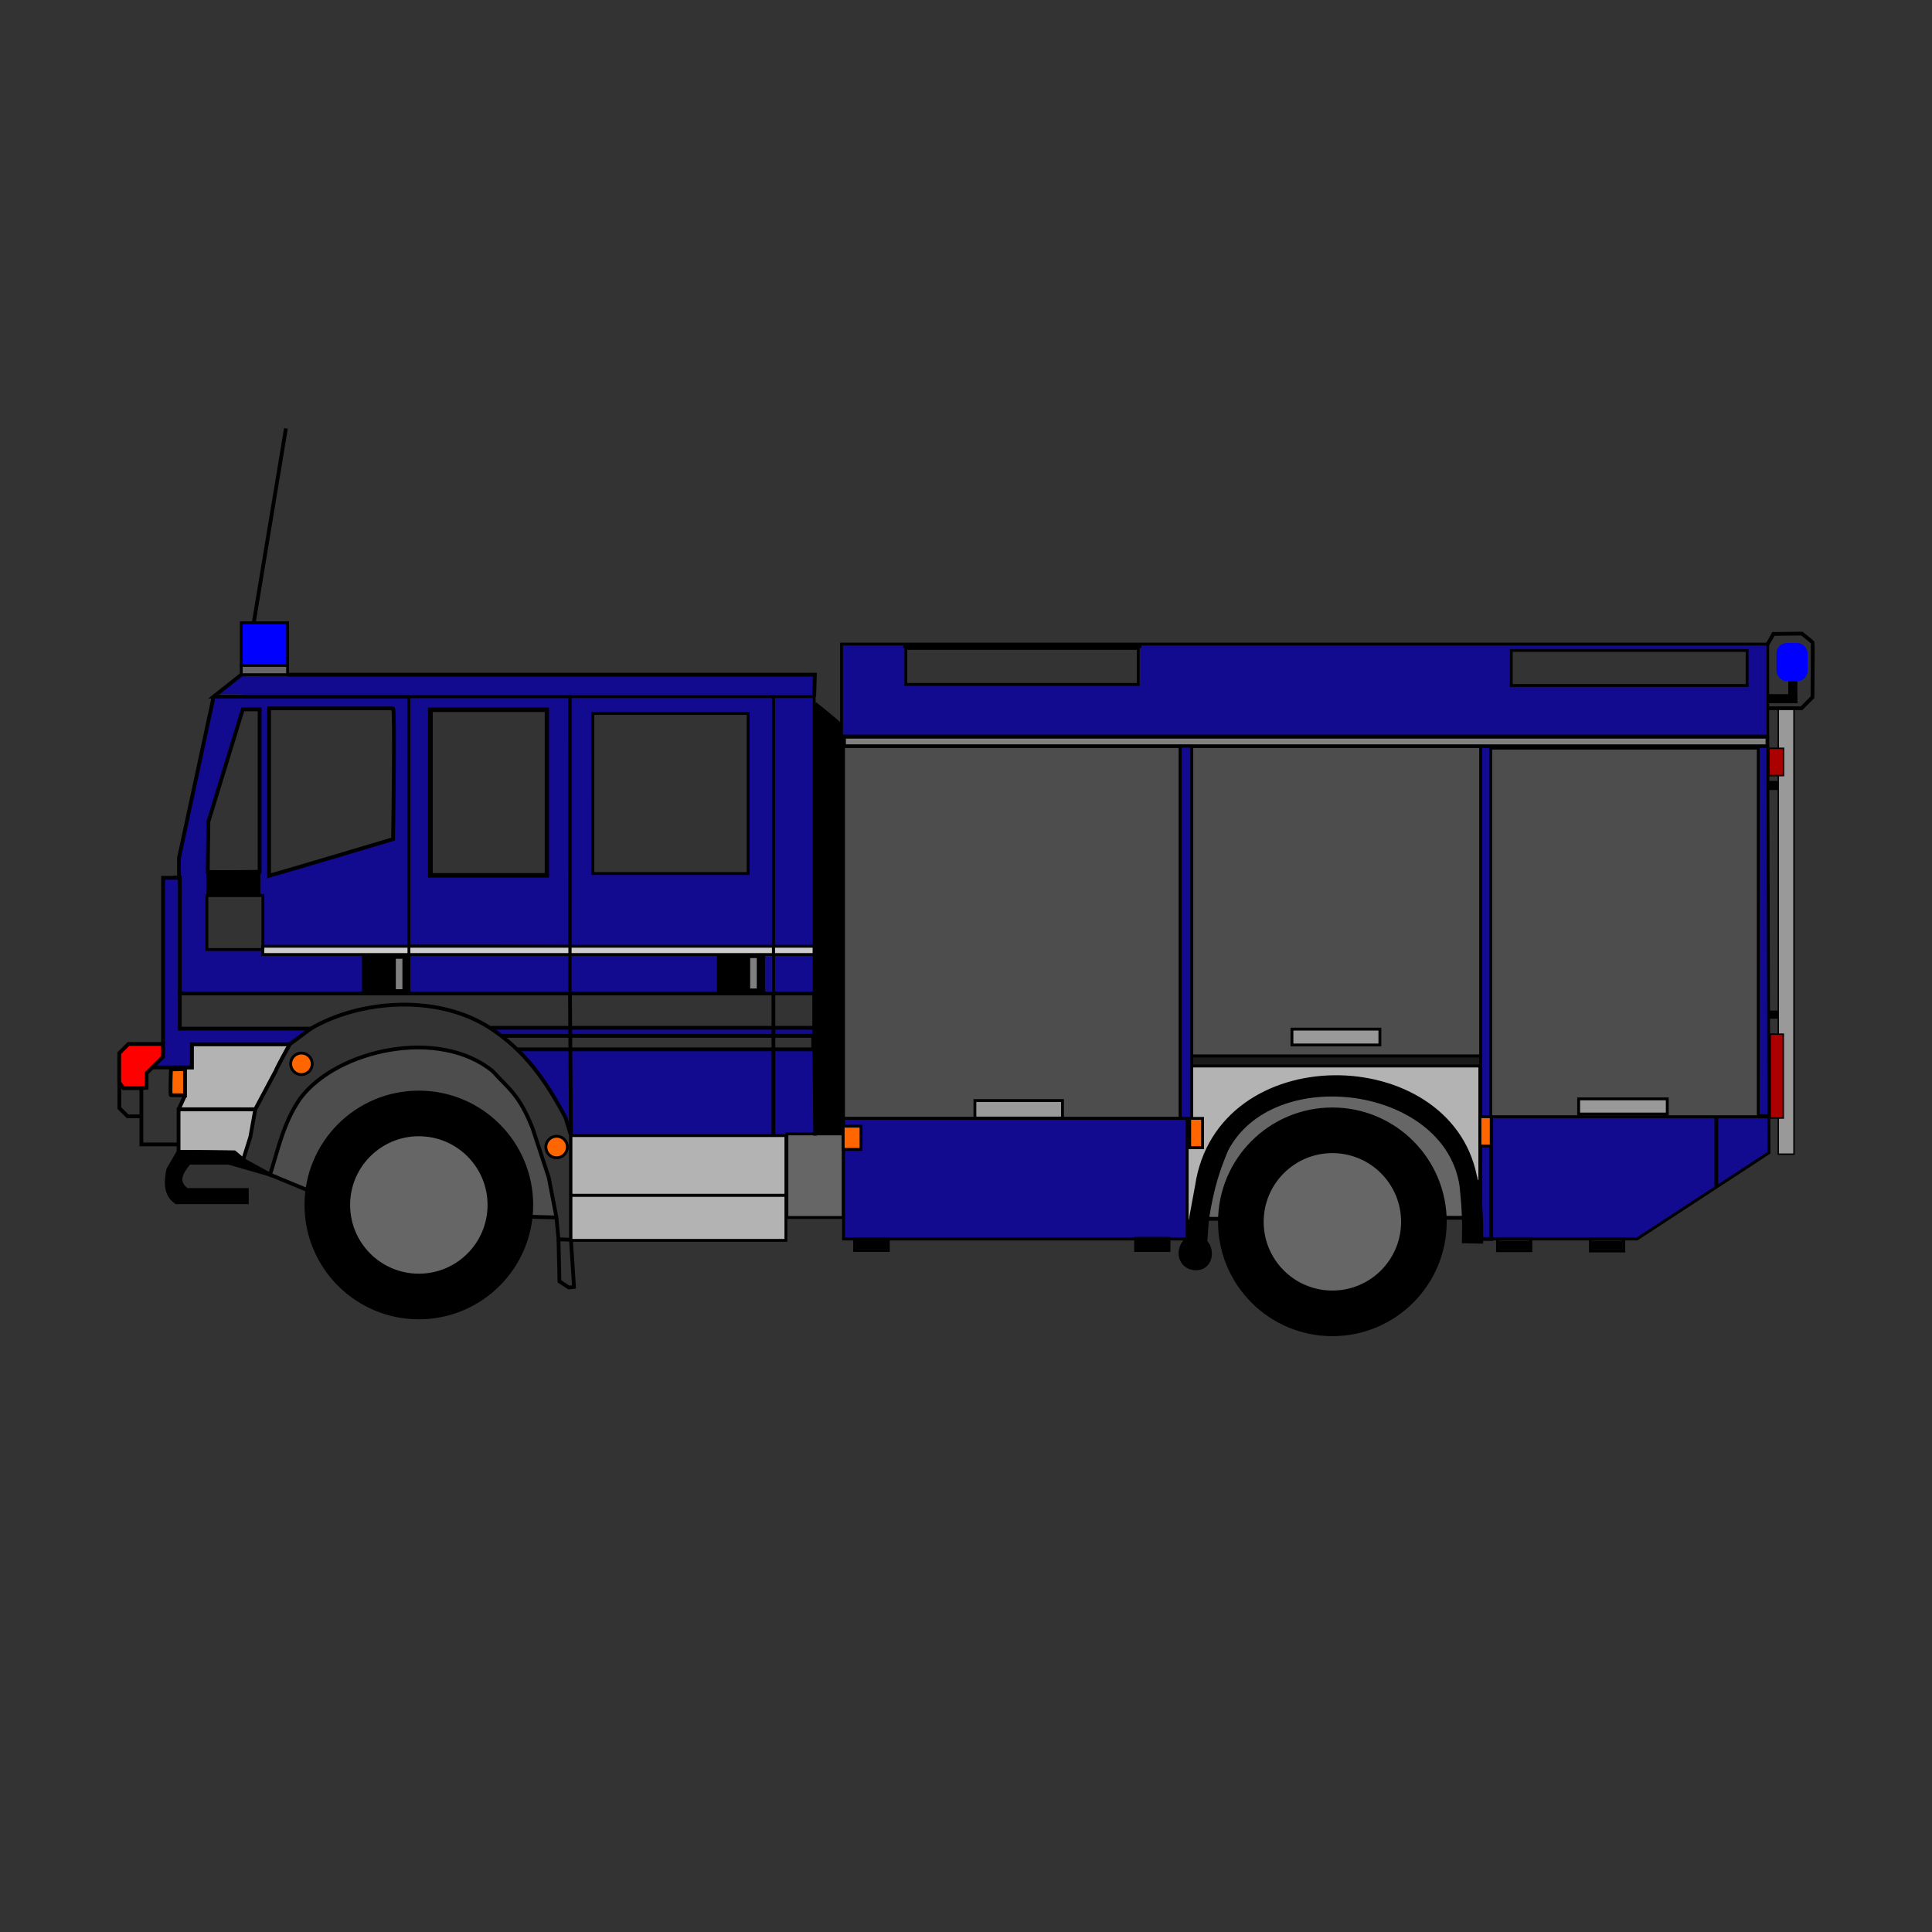 <?xml version="1.0" encoding="UTF-8" standalone="no"?>
<!-- Created with Inkscape (http://www.inkscape.org/) -->

<svg
   xmlns:osb="http://www.openswatchbook.org/uri/2009/osb"
   xmlns:dc="http://purl.org/dc/elements/1.1/"
   xmlns:cc="http://creativecommons.org/ns#"
   xmlns:rdf="http://www.w3.org/1999/02/22-rdf-syntax-ns#"
   xmlns:svg="http://www.w3.org/2000/svg"
   xmlns="http://www.w3.org/2000/svg"
   xmlns:sodipodi="http://sodipodi.sourceforge.net/DTD/sodipodi-0.dtd"
   xmlns:inkscape="http://www.inkscape.org/namespaces/inkscape"
   width="512"
   height="512"
   viewBox="0 0 135.467 135.467"
   version="1.1"
   id="svg8"
   inkscape:version="0.92.2 (5c3e80d, 2017-08-06)"
   sodipodi:docname="Symbo 512.svg"
   inkscape:export-filename="D:\Development\Android\BlueProject\doc\symbol\Symbol_512.png"
   inkscape:export-xdpi="96"
   inkscape:export-ydpi="96">
  <rect x="0" y="0" width="135.467" height="135.467" fill="#333333" stroke="none"/>
  <defs
     id="defs2">
    <linearGradient
       id="linearGradient6678"
       osb:paint="solid">
      <stop
         style="stop-color:#000000;stop-opacity:1;"
         offset="0"
         id="stop6676" />
    </linearGradient>
    <linearGradient
       id="linearGradient6612"
       osb:paint="solid">
      <stop
         style="stop-color:#000000;stop-opacity:1;"
         offset="0"
         id="stop6610" />
    </linearGradient>
    <linearGradient
       id="linearGradient6599">
      <stop
         id="stop6607"
         offset="0"
         style="stop-color:#808080;stop-opacity:1;" />
    </linearGradient>
    <linearGradient
       id="linearGradient6599-8">
      <stop
         style="stop-color:#808080;stop-opacity:1;"
         offset="0"
         id="stop6597" />
    </linearGradient>
  </defs>
  <sodipodi:namedview
     id="base"
     pagecolor="#ffffff"
     bordercolor="#666666"
     borderopacity="1.0"
     inkscape:pageopacity="0.0"
     inkscape:pageshadow="2"
     inkscape:zoom="0.70000001"
     inkscape:cx="366.51719"
     inkscape:cy="11.742447"
     inkscape:document-units="mm"
     inkscape:current-layer="g4868"
     showgrid="false"
     units="px"
     inkscape:measure-start="0,0"
     inkscape:measure-end="0,0"
     inkscape:window-width="1920"
     inkscape:window-height="1017"
     inkscape:window-x="-8"
     inkscape:window-y="-8"
     inkscape:window-maximized="1"
     fit-margin-top="2"
     fit-margin-left="2"
     fit-margin-right="2"
     fit-margin-bottom="2" />
  <g
     transform="translate(-5.085,-124.911)"
     id="g4868"
     inkscape:groupmode="layer"
     inkscape:label="Vektorpfade"
     style="display:inline">
    <g
       id="g1290"
       transform="translate(136.525,-82.307)">
      <path
         inkscape:connector-curvature="0"
         id="path4880-8"
         d="m -91.338,275.478 v -1.228 h 5.079 5.079 v 1.228 1.228 h -5.079 -5.079 z"
         style="display:inline;fill:#120a8f;fill-opacity:1;stroke:#120a8f;stroke-width:0.1;stroke-miterlimit:4;stroke-dasharray:none;stroke-opacity:1" />
      <path
         inkscape:connector-curvature="0"
         id="path4882-8"
         d="m -91.338,264.824 v -8.623 h 6.993 6.993 v 8.623 8.623 h -6.993 -6.993 z m 12.473,-1.985 v -5.741 l -5.563,0.012 -5.563,0.012 -0.012,5.729 -0.012,5.729 h 5.575 5.575 z"
         style="display:inline;fill:#120a8f;fill-opacity:1;stroke:#120a8f;stroke-width:0.1;stroke-miterlimit:4;stroke-dasharray:none;stroke-opacity:1" />
      <path
         inkscape:connector-curvature="0"
         id="path4884-0"
         d="m -77.069,264.824 v -8.623 h 1.299 1.299 v 8.623 8.623 h -1.299 -1.299 z"
         style="display:inline;fill:#120a8f;fill-opacity:1;stroke:#120a8f;stroke-width:0.1;stroke-miterlimit:4;stroke-dasharray:none;stroke-opacity:1" />
      <path
         inkscape:connector-curvature="0"
         id="path4886-7"
         d="m -77.069,275.478 v -1.228 h 1.299 1.299 v 1.228 1.228 h -1.299 -1.299 z"
         style="display:inline;fill:#120a8f;fill-opacity:1;stroke:#120a8f;stroke-width:0.1;stroke-miterlimit:4;stroke-dasharray:none;stroke-opacity:1" />
      <path
         inkscape:connector-curvature="0"
         id="path4890-8"
         d="m -91.259,285.227 c -0.017,-0.823 -0.031,-2.12 -0.031,-2.882 v -1.386 h 6.969 6.969 v 2.882 2.882 h -6.938 -6.938 z"
         style="display:inline;fill:#120a8f;fill-opacity:1;stroke:#120a8f;stroke-width:0.1;stroke-miterlimit:4;stroke-dasharray:none;stroke-opacity:1" />
      <path
         inkscape:connector-curvature="0"
         id="path4892-6"
         d="m -77.069,283.841 v -2.882 h 1.299 1.299 l 1.32e-4,1.925 c 7.4e-5,1.059 0.014,2.324 0.031,2.811 l 0.031,0.886 h -0.978 c -0.825,0 -0.982,0.011 -1.005,0.071 -0.021,0.053 -0.107,0.071 -0.353,0.071 h -0.326 z"
         style="display:inline;fill:#120a8f;fill-opacity:1;stroke:#120a8f;stroke-width:0.1;stroke-miterlimit:4;stroke-dasharray:none;stroke-opacity:1" />
      <path
         inkscape:connector-curvature="0"
         id="path4978-1"
         d="m -27.458,292.995 c -0.017,-0.513 -0.045,-8.22 -0.062,-17.127 l -0.032,-16.194 h 0.268 0.268 v 17.127 17.127 h -0.205 -0.205 z"
         style="display:inline;fill:#120a8f;fill-opacity:1;stroke:#120a8f;stroke-width:0.136;stroke-miterlimit:4;stroke-dasharray:none;stroke-opacity:1" />
      <path
         inkscape:connector-curvature="0"
         id="path4870-3"
         d="m -118.679,272.674 c 0,-2.684 -0.011,-4.059 -0.033,-4.059 -0.021,0 -0.033,-0.224 -0.033,-0.605 v -0.605 l 1.188,-5.533 c 0.653,-3.043 1.195,-5.56 1.205,-5.592 0.017,-0.055 0.367,-0.059 6.747,-0.059 h 6.73 v 8.619 8.619 h -5.011 -5.011 v -1.787 -1.787 h -0.134 -0.134 v -0.702 c 0,-0.445 0.012,-0.702 0.033,-0.702 0.022,0 0.033,-1.966 0.033,-5.83 v -5.83 h -0.716 c -0.653,0 -0.718,0.005 -0.733,0.059 -0.01,0.032 -0.561,1.832 -1.226,4.001 l -1.209,3.942 -0.002,2.531 c -10e-4,1.392 -0.014,2.531 -0.029,2.531 -0.014,0 -0.026,0.91 -0.026,2.021 v 2.021 h 1.971 1.971 v 0.167 0.167 h 3.508 3.508 v 1.236 1.236 h -6.298 -6.298 z m 6.184,-3.91 c 0.08,-0.028 0.461,-0.142 0.848,-0.253 1.648,-0.474 7.873,-2.328 7.897,-2.353 0.034,-0.034 0.074,-4.297 0.064,-6.786 -0.009,-2.382 -0.012,-2.48 -0.073,-2.547 l -0.064,-0.07 h -4.455 -4.455 v 6.03 c 0,5.093 0.007,6.03 0.046,6.03 0.025,0 0.111,-0.023 0.191,-0.051 z"
         style="display:inline;fill:#120a8f;fill-opacity:1;stroke:#120a8f;stroke-width:0.1;stroke-miterlimit:4;stroke-dasharray:none;stroke-opacity:1" />
      <path
         inkscape:connector-curvature="0"
         id="path4872-9"
         d="m -102.664,275.501 v -1.236 h 5.529 5.529 v 1.236 1.236 h -5.529 -5.529 z"
         style="display:inline;fill:#120a8f;fill-opacity:1;stroke:#120a8f;stroke-width:0.1;stroke-miterlimit:4;stroke-dasharray:none;stroke-opacity:1" />
      <path
         inkscape:connector-curvature="0"
         id="path4894-9"
         d="m -115.997,255.898 c 0.011,-0.011 0.37,-0.3 0.799,-0.642 l 0.78,-0.622 2.362,0.028 c 1.299,0.015 10.287,0.028 19.974,0.028 l 17.611,5e-5 v 0.467 c 0,0.257 -0.013,0.533 -0.03,0.614 l -0.03,0.148 h -20.743 c -11.409,0 -20.735,-0.009 -20.724,-0.02 z"
         style="display:inline;fill:#120a8f;fill-opacity:1;stroke:#120a8f;stroke-width:0.1;stroke-miterlimit:4;stroke-dasharray:none;stroke-opacity:1" />
      <path
         inkscape:connector-curvature="0"
         id="path4916-2"
         d="m -120.13,281.645 0.265,-0.266 v -6.23 -6.23 h 0.449 0.449 v 5.28 5.28 h 4.445 4.445 l -0.551,0.413 -0.551,0.413 h -3.48 -3.48 v 0.803 0.803 h -1.128 -1.128 z"
         style="display:inline;fill:#120a8f;fill-opacity:1;stroke:#120a8f;stroke-width:0.1;stroke-miterlimit:4;stroke-dasharray:none;stroke-opacity:1" />
      <path
         inkscape:connector-curvature="0"
         id="path4996-2"
         d="m -96.696,279.417 0.185,0.152 c 0.102,0.084 0.2,0.147 0.217,0.142 0.017,-0.006 1.083,-0.01 2.368,-0.01 h 2.337 l -5.29e-4,-0.088 c -1.85e-4,-0.049 -0.007,-0.113 -0.014,-0.142 l -0.014,-0.053 h -2.539 z m 5.39,0 v 0.142 0.142 h 6.981 6.981 v -0.142 -0.142 h -6.981 z m 14.245,0 v 0.142 0.142 h 1.288 1.287 v -0.142 -0.142 h -1.287 z"
         style="display:inline;fill:#120a8f;fill-opacity:1;stroke:#120a8f;stroke-width:0.109;stroke-miterlimit:4;stroke-dasharray:none;stroke-opacity:1" />
      <path
         sodipodi:nodetypes="ccccccccccccccccc"
         inkscape:connector-curvature="0"
         id="path4874-0"
         d="m -102.768,264.827 0.001,-8.764 h 11.292 l 0.008,8.764 -0.012,8.751 -5.656,-0.019 h -5.634 z m 9.726,-2.038 v -5.863 h -4.143 -4.143 v 5.863 5.863 h 4.143 4.143 z"
         style="display:inline;fill:#120a8f;fill-opacity:1;stroke:#000000;stroke-width:0.2;stroke-miterlimit:4;stroke-dasharray:none" />
      <path
         inkscape:connector-curvature="0"
         id="path4878-3"
         d="m -72.25,255.596 v -3.074 h 2.071 2.071 v 1.403 1.403 h 8.352 8.352 v -1.403 -1.403 h 21.849 21.849 v 3.074 3.074 H -39.978 -72.25 Z m 63.477,-1.537 v -1.403 h -8.419 -8.419 v 1.403 1.403 h 8.419 8.419 z"
         style="display:inline;fill:#120a8f;fill-opacity:1;stroke:#120a8f;stroke-width:0.2;stroke-miterlimit:4;stroke-dasharray:none;stroke-opacity:1" />
      <path
         inkscape:connector-curvature="0"
         id="path5008-2"
         d="m -68.108,252.523 h 16.704"
         style="display:inline;fill:none;stroke:#000000;stroke-width:0.265px;stroke-linecap:butt;stroke-linejoin:miter;stroke-opacity:1" />
      <path
         sodipodi:nodetypes="ccccccccccc"
         inkscape:connector-curvature="0"
         id="path5050-4"
         d="m -26.727,289.796 -0.152,-4.277 7.886,0.118 h 7.734 l -0.002,2.38 -0.002,2.38 -2.728,1.779 -2.728,1.779 h -5.004 -5.004 z"
         style="display:inline;fill:#120a8f;fill-opacity:1;stroke:#120a8f;stroke-width:0.213;stroke-miterlimit:4;stroke-dasharray:none;stroke-opacity:1" />
      <path
         inkscape:connector-curvature="0"
         id="path5052-1"
         d="m -10.958,287.913 v -2.276 l 1.228,1.2e-4 c 0.675,7e-5 1.442,0.01 1.704,0.022 l 0.476,0.022 v 1.142 1.142 l -1.629,1.063 c -0.896,0.585 -1.662,1.085 -1.704,1.111 l -0.075,0.049 z"
         style="display:inline;fill:#120a8f;fill-opacity:1;stroke:#120a8f;stroke-width:0.227;stroke-miterlimit:4;stroke-dasharray:none;stroke-opacity:1" />
      <path
         inkscape:connector-curvature="0"
         id="path5056-3"
         d="m -74.125,286.233 c -0.058,-0.862 -0.131,-14.558 -0.116,-21.755 l 0.016,-7.664 0.638,0.521 c 0.351,0.286 0.728,0.609 0.839,0.717 0.2,0.195 0.201,0.198 0.201,0.541 0,0.275 0.014,0.345 0.071,0.345 0.063,0 0.071,1.522 0.071,13.411 0,7.376 -0.014,13.606 -0.031,13.843 l -0.031,0.432 h -0.816 -0.816 z"
         style="display:inline;fill:#000000;fill-opacity:1;stroke:#000000;stroke-width:0.241;stroke-miterlimit:4;stroke-dasharray:none;stroke-opacity:1" />
      <path
         inkscape:connector-curvature="0"
         id="path5060-8"
         d="m -72.159,259.21 v -0.234 h 32.273 32.273 v 0.234 0.234 H -39.886 -72.159 Z"
         style="display:inline;fill:#808080;fill-opacity:1;stroke:#000000;stroke-width:0.061;stroke-miterlimit:4;stroke-dasharray:none;stroke-opacity:1" />
      <path
         inkscape:connector-curvature="0"
         id="path937"
         d="m -93.667,292.404 -0.401,-0.01 0.011,-0.559 c 0.018,-0.962 -0.101,-1.759 -0.398,-2.663 -0.364,-1.106 -0.981,-2.135 -1.799,-2.998 -1.236,-1.304 -2.845,-2.139 -4.662,-2.419 -0.562,-0.087 -1.743,-0.087 -2.305,0 -0.876,0.135 -1.608,0.365 -2.408,0.756 -1.834,0.898 -3.27,2.496 -3.991,4.442 -0.118,0.318 -0.367,1.26 -0.367,1.387 0,0.046 -0.019,0.083 -0.044,0.083 -0.035,0 -1.256,-0.495 -2.166,-0.878 l -0.123,-0.052 0.049,-0.161 c 0.027,-0.089 0.161,-0.537 0.297,-0.997 0.569,-1.921 0.974,-2.896 1.585,-3.814 1.697,-2.553 6.166,-4.178 9.857,-3.584 0.854,0.137 1.519,0.342 2.238,0.688 0.657,0.316 1.115,0.634 1.54,1.07 1.255,1.286 1.57,1.69 2.029,2.607 0.344,0.685 0.462,1 1.046,2.775 l 0.567,1.722 0.249,1.284 c 0.137,0.706 0.249,1.298 0.249,1.315 0,0.03 -0.114,0.031 -1.052,0.007 z"
         style="display:inline;fill:#4d4d4d;fill-opacity:1;fill-rule:nonzero;stroke:#4d4d4d;stroke-width:0.094;stroke-miterlimit:4;stroke-dasharray:none;stroke-opacity:1" />
      <path
         inkscape:connector-curvature="0"
         id="path939"
         d="m -71.406,294.494 v -0.292 h 1.069 1.069 v 0.292 0.292 h -1.069 -1.069 z"
         style="display:inline;fill:#000000;fill-opacity:1;fill-rule:nonzero;stroke:#000000;stroke-width:0.047;stroke-miterlimit:4;stroke-dasharray:none;stroke-opacity:1" />
      <path
         inkscape:connector-curvature="0"
         id="path941"
         d="m -51.699,294.497 v -0.301 h 1.052 1.052 v 0.301 0.301 h -1.052 -1.052 z"
         style="display:inline;fill:#000000;fill-opacity:1;fill-rule:nonzero;stroke:#000000;stroke-width:0.094;stroke-miterlimit:4;stroke-dasharray:none;stroke-opacity:1" />
      <path
         inkscape:connector-curvature="0"
         id="path943"
         d="m -19.818,294.528 v -0.295 h 1.063 1.063 v 0.295 0.295 h -1.063 -1.063 z"
         style="display:inline;fill:#000000;fill-opacity:1;fill-rule:nonzero;stroke:#000000;stroke-width:0.033;stroke-miterlimit:4;stroke-dasharray:none;stroke-opacity:1" />
      <path
         inkscape:connector-curvature="0"
         id="path945"
         d="m -26.338,294.523 v -0.289 h 1.069 1.069 v 0.289 0.289 h -1.069 -1.069 z"
         style="display:inline;fill:#000000;fill-opacity:1;fill-rule:nonzero;stroke:#000000;stroke-width:0.033;stroke-miterlimit:4;stroke-dasharray:none;stroke-opacity:1" />
      <path
         inkscape:connector-curvature="0"
         id="path947"
         d="m -47.924,295.943 c -0.643,-0.222 -0.787,-1.062 -0.276,-1.616 l 0.136,-0.148 0.331,-1.8 c 0.182,-0.99 0.37,-2.012 0.417,-2.27 0.249,-1.372 0.773,-2.574 1.601,-3.672 0.299,-0.397 1.118,-1.198 1.563,-1.53 1.616,-1.205 3.574,-1.878 5.797,-1.993 2.267,-0.117 4.533,0.416 6.33,1.488 1.472,0.878 2.55,2.031 3.237,3.461 0.287,0.598 0.417,0.982 0.651,1.928 0.302,1.221 0.327,1.434 0.344,3.002 l 0.015,1.345 -0.312,-2.6e-4 c -0.172,-2.1e-4 -0.368,-0.01 -0.437,-0.021 l -0.125,-0.021 -5.29e-4,-0.856 c -2.64e-4,-0.471 -0.015,-1.081 -0.033,-1.357 -0.118,-1.809 -0.259,-2.471 -0.733,-3.443 -0.499,-1.023 -1.191,-1.845 -2.179,-2.589 -2.459,-1.852 -6.156,-2.51 -9.282,-1.652 -2.076,0.57 -3.678,1.75 -4.602,3.391 -0.206,0.365 -0.66,1.585 -0.889,2.389 -0.35,1.225 -0.537,2.247 -0.629,3.424 l -0.071,0.919 0.121,0.178 c 0.067,0.098 0.138,0.24 0.159,0.316 0.052,0.193 0.025,0.58 -0.051,0.737 -0.189,0.389 -0.629,0.548 -1.081,0.392 z"
         style="display:inline;fill:#000000;fill-opacity:1;fill-rule:nonzero;stroke:#000000;stroke-width:0.094;stroke-miterlimit:4;stroke-dasharray:none;stroke-opacity:1" />
      <path
         inkscape:connector-curvature="0"
         id="path949"
         d="m -46.609,292.407 c 0.082,-0.484 0.306,-1.547 0.418,-1.976 0.255,-0.98 0.763,-2.353 1.051,-2.837 0.542,-0.912 1.404,-1.746 2.38,-2.305 2.129,-1.219 5.026,-1.503 7.729,-0.76 3.223,0.886 5.449,3.046 5.891,5.715 0.047,0.282 0.121,1.096 0.172,1.879 l 0.022,0.342 h -0.522 c -0.287,0 -0.522,-0.011 -0.522,-0.025 0,-0.15 -0.118,-0.959 -0.184,-1.267 -0.255,-1.178 -0.839,-2.393 -1.603,-3.335 -0.287,-0.354 -0.872,-0.94 -1.203,-1.204 -1.129,-0.903 -2.519,-1.499 -3.976,-1.705 -0.531,-0.075 -1.563,-0.077 -2.091,-0.003 -2.826,0.393 -5.145,2.124 -6.316,4.715 -0.356,0.789 -0.663,2.052 -0.663,2.732 v 0.161 h -0.302 -0.302 z"
         style="display:inline;fill:#666666;fill-opacity:1;fill-rule:nonzero;stroke:#666666;stroke-width:0.094;stroke-miterlimit:4;stroke-dasharray:none;stroke-opacity:1" />
      <path
         inkscape:connector-curvature="0"
         id="path951"
         d="m -48.097,290.285 -0.002,-2.46 h 0.251 0.251 v -1.136 c 0,-1.125 -2.64e-4,-1.136 -0.033,-1.136 -0.033,0 -0.033,-0.011 -0.033,-1.746 v -1.746 h 9.939 9.939 l -10e-4,3.946 -0.001,3.946 -0.055,-0.192 c -0.03,-0.106 -0.086,-0.322 -0.125,-0.481 -0.515,-2.122 -1.87,-3.911 -3.873,-5.113 -2.775,-1.666 -6.539,-2.033 -9.718,-0.948 -2.163,0.738 -3.872,2.071 -4.94,3.853 -0.556,0.928 -0.924,1.947 -1.123,3.107 -0.046,0.269 -0.455,2.495 -0.466,2.539 -0.004,0.014 -0.007,-1.082 -0.008,-2.435 z"
         style="display:inline;fill:#ffffff;fill-opacity:1;fill-rule:nonzero;stroke:#ffffff;stroke-width:0.047;stroke-miterlimit:4;stroke-dasharray:none;stroke-opacity:1" />
      <path
         inkscape:connector-curvature="0"
         id="path980"
         d="m -77.78,275.495 v -1.243 h 0.233 0.233 v 1.243 1.243 h -0.233 -0.233 z"
         style="display:inline;fill:#120a8f;fill-opacity:1;fill-rule:nonzero;stroke:#808080;stroke-width:0.003;stroke-miterlimit:4;stroke-dasharray:none;stroke-opacity:1" />
      <path
         inkscape:connector-curvature="0"
         id="path984"
         d="m -91.605,285.713 c -0.05,-0.167 -0.058,-0.186 -0.145,-0.348 -0.988,-1.85 -1.89,-3.155 -2.959,-4.279 l -0.145,-0.152 1.633,-0.002 c 0.898,-10e-4 1.634,-10e-4 1.635,0 0.002,0.003 0.036,4.954 0.034,4.957 -7.94e-4,7.9e-4 -0.025,-0.078 -0.054,-0.175 z"
         style="display:inline;fill:#120a8f;fill-opacity:1;fill-rule:nonzero;stroke:#120a8f;stroke-width:0.205;stroke-miterlimit:4;stroke-dasharray:none;stroke-opacity:1" />
      <path
         inkscape:connector-curvature="0"
         id="path986"
         d="m -118.699,284.858 c 0,-0.002 0.071,-0.161 0.159,-0.351 0.139,-0.304 0.162,-0.347 0.183,-0.343 l 0.025,0.004 v -0.981 -0.981 h 0.242 0.242 v -0.815 -0.815 h 3.249 3.249 l -0.029,0.05 c -0.044,0.077 -0.296,0.54 -0.451,0.83 -0.151,0.281 -0.377,0.729 -0.389,0.769 -0.004,0.014 -0.321,0.612 -0.703,1.329 l -0.696,1.304 -2.54,0.003 c -1.397,0.002 -2.54,10e-4 -2.54,-0.001 z"
         style="display:inline;fill:#b3b3b3;fill-opacity:1;fill-rule:nonzero;stroke:#b3b3b3;stroke-width:0.009;stroke-miterlimit:4;stroke-dasharray:none;stroke-opacity:1" />
      <path
         inkscape:connector-curvature="0"
         id="path1005"
         d="m -48.096,290.262 -0.004,-2.413 0.543,-0.009 0.543,-0.009 0.009,-1.144 0.009,-1.144 h -0.451 -0.451 l 7.7e-5,-0.96 c 4.2e-5,-0.528 0.01,-1.31 0.022,-1.737 l 0.022,-0.777 h 10.034 10.034 v 3.914 c 0,2.153 -0.006,3.908 -0.013,3.9 -0.007,-0.008 -0.069,-0.239 -0.137,-0.515 -0.164,-0.659 -0.339,-1.144 -0.616,-1.709 -1.242,-2.533 -3.88,-4.339 -7.135,-4.886 -0.773,-0.13 -1.088,-0.153 -2.055,-0.153 -1.188,2.6e-4 -1.866,0.075 -2.856,0.315 -3.284,0.796 -5.701,2.904 -6.678,5.823 -0.178,0.533 -0.232,0.773 -0.506,2.264 -0.14,0.763 -0.267,1.447 -0.282,1.52 -0.015,0.074 -0.029,-0.935 -0.031,-2.279 z"
         style="display:inline;fill:#b3b3b3;fill-opacity:1;fill-rule:nonzero;stroke:#b3b3b3;stroke-width:0.226;stroke-miterlimit:4;stroke-dasharray:none;stroke-opacity:1" />
      <path
         inkscape:connector-curvature="0"
         id="path1011"
         d="m -8.02,272.52 v -12.828 h 0.183 0.183 l 0.029,6.815 c 0.016,3.748 0.036,9.521 0.046,12.828 l 0.017,6.012 h -0.229 -0.229 z"
         style="display:inline;fill:#120a8f;fill-opacity:1;fill-rule:nonzero;stroke:#120a8f;stroke-width:0.336;stroke-miterlimit:4;stroke-dasharray:none;stroke-opacity:1" />
      <rect
         style="display:inline;fill:#cccccc;stroke:#000000;stroke-width:0.2;stroke-miterlimit:4;stroke-dasharray:none"
         id="rect4804-5"
         width="38.664"
         height="0.579"
         x="-113.014"
         y="273.568" />
      <rect
         style="display:inline;fill:#4d4d4d;fill-opacity:1;fill-rule:nonzero;stroke:#000000;stroke-width:0.2;stroke-miterlimit:4;stroke-dasharray:none;stroke-opacity:1"
         id="rect4844-2"
         width="23.61"
         height="26.098"
         x="-72.295"
         y="259.54" />
      <rect
         y="256.875"
         x="-6.751"
         height="31.271"
         width="1.102"
         id="rect5090-4"
         style="display:inline;fill:#999999;fill-opacity:1;stroke:#000000;stroke-width:0.1;stroke-miterlimit:4;stroke-dasharray:none;stroke-opacity:1" />
      <circle
         style="display:inline;fill:#000000;fill-opacity:1;stroke:#000000;stroke-width:0.305;stroke-miterlimit:4;stroke-dasharray:none"
         id="circle4780-57"
         cx="-102.072"
         cy="291.707"
         r="7.864" />
      <rect
         style="display:inline;fill:#120a8f;fill-opacity:1;stroke:#000000;stroke-width:0.2;stroke-miterlimit:4;stroke-dasharray:none"
         id="rect4836-8"
         width="24.096"
         height="8.457"
         x="-72.295"
         y="285.638" />
      <path
         style="display:inline;fill:#b3b3b3;fill-opacity:1;stroke:#000000;stroke-width:0.265px;stroke-linecap:butt;stroke-linejoin:miter;stroke-opacity:1"
         d="m -118.92,287.979 v -2.973 h 5.379 l -0.343,1.92 -0.508,1.618 -0.614,-0.52 z"
         id="path4756-3"
         inkscape:connector-curvature="0" />
      <path
         style="display:inline;fill:none;stroke:#000000;stroke-width:0.265px;stroke-linecap:butt;stroke-linejoin:miter;stroke-opacity:1"
         d="m -118.971,287.461 h -2.556 v -3.942"
         id="path4758-7"
         inkscape:connector-curvature="0" />
      <path
         style="display:inline;fill:none;stroke:#000000;stroke-width:0.265px;stroke-linecap:butt;stroke-linejoin:miter;stroke-opacity:1"
         d="m -121.526,285.49 h -0.969 l -0.576,-0.576 v -2.013"
         id="path4760-4"
         inkscape:connector-curvature="0"
         sodipodi:nodetypes="cccc" />
      <path
         style="display:inline;fill:#ff0000;stroke:#000000;stroke-width:0.265px;stroke-linecap:butt;stroke-linejoin:miter;stroke-opacity:1"
         d="m -121.526,283.519 h -1.253 l -0.301,-0.401 v -2.055 l 0.643,-0.643 h 2.43 v 0.894 l -1.153,1.153 v 1.019 z"
         id="path4762-2"
         inkscape:connector-curvature="0"
         sodipodi:nodetypes="cccccccccc" />
      <path
         style="display:inline;fill:#ff6600;fill-opacity:1;stroke:#000000;stroke-width:0.265px;stroke-linecap:butt;stroke-linejoin:miter;stroke-opacity:1"
         d="m -119.455,282.199 c 0,0 -0.067,1.839 0,1.821 0.067,-0.018 0.986,0 0.986,0 v -1.837 z"
         id="path4764-0"
         inkscape:connector-curvature="0" />
      <path
         style="display:inline;fill:none;stroke:#000000;stroke-width:0.265px;stroke-linecap:butt;stroke-linejoin:miter;stroke-opacity:1"
         d="m -120.775,282.065 h 2.79 v -1.453 -0.175 h 6.865"
         id="path4766-2"
         inkscape:connector-curvature="0"
         sodipodi:nodetypes="ccc" />
      <path
         style="display:inline;fill:none;stroke:#000000;stroke-width:0.265px;stroke-linecap:butt;stroke-linejoin:miter;stroke-opacity:1"
         d="m -120.006,280.42 v -11.651 h 1.117 v -1.403 l 2.428,-11.303"
         id="path4768-3"
         inkscape:connector-curvature="0"
         sodipodi:nodetypes="ccccc" />
      <path
         sodipodi:nodetypes="ccccccc"
         style="display:inline;fill:none;stroke:#000000;stroke-width:0.265px;stroke-linecap:butt;stroke-linejoin:miter;stroke-opacity:1"
         d="m -109.649,279.343 h -9.184 v -2.469 h 44.483 v 2.41 h -22.749 c -3.656,-2.364 -9.087,-1.975 -12.55,0.059 z"
         id="path4770-1"
         inkscape:connector-curvature="0" />
      <path
         sodipodi:nodetypes="ccc"
         style="display:inline;fill:none;stroke:#000000;stroke-width:0.265px;stroke-linecap:butt;stroke-linejoin:miter;stroke-opacity:1"
         d="m -109.649,279.343 -1.47,1.094 c 0,0 -0.958,1.728 -0.981,1.87 l -1.441,2.698"
         id="path4772-0"
         inkscape:connector-curvature="0" />
      <path
         sodipodi:nodetypes="cccccccccccc"
         style="display:inline;fill:none;stroke:#000000;stroke-width:0.265px;stroke-linecap:butt;stroke-linejoin:miter;stroke-opacity:1"
         d="m -97.1,279.283 c 2.446,1.579 3.946,3.712 5.315,6.307 l 0.378,1.252 v 7.3 l -0.874,-0.024 -0.142,-1.536 -0.543,-2.811 -1.134,-3.449 c -0.952,-2.389 -1.665,-2.745 -2.788,-3.992 -3.768,-3.094 -10.899,-1.537 -13.489,1.89 -1.196,1.7 -1.596,3.707 -2.126,5.363 l -1.89,-1.039"
         id="path4774-6"
         inkscape:connector-curvature="0" />
      <path
         style="display:inline;fill:none;stroke:#000000;stroke-width:0.265px;stroke-linecap:butt;stroke-linejoin:miter;stroke-opacity:1"
         d="m -112.502,289.583 2.74,1.134"
         id="path4776-8"
         inkscape:connector-curvature="0" />
      <path
         style="display:inline;fill:none;stroke:#000000;stroke-width:0.265px;stroke-linecap:butt;stroke-linejoin:miter;stroke-opacity:1"
         d="m -92.422,292.583 -1.785,-0.047"
         id="path4778-7"
         inkscape:connector-curvature="0"
         sodipodi:nodetypes="cc" />
      <circle
         style="display:inline;fill:#666666;fill-opacity:1;stroke:#000000;stroke-width:0.191;stroke-miterlimit:4;stroke-dasharray:none"
         id="circle4782-75"
         cx="-102.072"
         cy="291.707"
         r="4.914" />
      <path
         sodipodi:nodetypes="ccccccccccc"
         style="display:inline;fill:#000000;fill-opacity:1;stroke:#000000;stroke-width:0.265px;stroke-linecap:butt;stroke-linejoin:miter;stroke-opacity:1"
         d="m -114.392,288.544 -0.614,-0.52 -3.914,-0.045 -0.716,1.226 c -0.287,1.389 0.018,1.912 0.555,2.315 h 4.949 v -0.862 h -4.205 c -0.781,-0.588 -0.427,-1.223 0.165,-1.914 h 2.764 l 2.906,0.839"
         id="path4784-7"
         inkscape:connector-curvature="0" />
      <path
         style="display:inline;fill:none;stroke:#000000;stroke-width:0.265px;stroke-linecap:butt;stroke-linejoin:miter;stroke-opacity:1"
         d="m -92.281,294.119 0.07,2.947 0.668,0.434 0.351,-0.05 -0.215,-3.308"
         id="path4786-5"
         inkscape:connector-curvature="0" />
      <circle
         style="display:inline;fill:#ff6600;fill-opacity:1;stroke:#000000;stroke-width:0.2;stroke-miterlimit:4;stroke-dasharray:none"
         id="circle4788-5"
         cx="-110.305"
         cy="281.811"
         r="0.756" />
      <circle
         style="display:inline;fill:#ff6600;fill-opacity:1;stroke:#000000;stroke-width:0.2;stroke-miterlimit:4;stroke-dasharray:none"
         id="circle4790-1"
         cx="-92.411"
         cy="287.645"
         r="0.756" />
      <rect
         style="display:inline;fill:none;stroke:#000000;stroke-width:0.2;stroke-miterlimit:4;stroke-dasharray:none"
         id="rect4792-9"
         width="3.926"
         height="3.792"
         x="-116.933"
         y="270.005" />
      <rect
         style="display:inline;fill:none;stroke:#000000;stroke-width:0.2;stroke-miterlimit:4;stroke-dasharray:none"
         id="rect4794-0"
         width="8.051"
         height="11.493"
         x="-101.197"
         y="257.042" />
      <rect
         style="display:inline;fill:none;stroke:#000000;stroke-width:0.2;stroke-miterlimit:4;stroke-dasharray:none"
         id="rect4796-0"
         width="10.891"
         height="11.225"
         x="-89.872"
         y="257.243" />
      <rect
         style="display:inline;fill:none;stroke:#000000;stroke-width:0.2;stroke-miterlimit:4;stroke-dasharray:none"
         id="rect4798-3"
         width="11.292"
         height="20.791"
         x="-102.767"
         y="256.062" />
      <rect
         style="display:inline;fill:none;stroke:#000000;stroke-width:0.2;stroke-miterlimit:4;stroke-dasharray:none"
         id="rect4800-2"
         width="14.266"
         height="20.791"
         x="-91.475"
         y="256.062" />
      <rect
         style="display:inline;fill:none;stroke:#000000;stroke-width:0.2;stroke-miterlimit:4;stroke-dasharray:none"
         id="rect4802-7"
         width="2.859"
         height="20.811"
         x="-77.21"
         y="256.062" />
      <path
         style="display:inline;fill:none;stroke:#000000;stroke-width:0.265px;stroke-linecap:butt;stroke-linejoin:miter;stroke-opacity:1"
         d="m -118.833,276.874 v -8.126 h -0.449"
         id="path4806-3"
         inkscape:connector-curvature="0" />
      <rect
         style="display:inline;fill:#0000ff;fill-opacity:1;stroke:#000000;stroke-width:0.2;stroke-miterlimit:4;stroke-dasharray:none"
         id="rect4808-2"
         width="3.248"
         height="2.988"
         x="-114.522"
         y="250.888" />
      <rect
         style="display:inline;fill:#666666;fill-opacity:1;stroke:#000000;stroke-width:0.2;stroke-miterlimit:4;stroke-dasharray:none"
         id="rect4810-7"
         width="3.248"
         height="0.65"
         x="-114.522"
         y="253.876" />
      <path
         style="display:inline;fill:none;stroke:#000000;stroke-width:0.265px;stroke-linecap:butt;stroke-linejoin:miter;stroke-opacity:1"
         d="m -114.522,254.526 -1.939,1.537 h 13.694"
         id="path4812-3"
         inkscape:connector-curvature="0" />
      <path
         style="display:inline;fill:none;stroke:#000000;stroke-width:0.265px;stroke-linecap:butt;stroke-linejoin:miter;stroke-opacity:1"
         d="m -111.274,254.526 h 36.971 l -0.047,1.537"
         id="path4814-3"
         inkscape:connector-curvature="0" />
      <path
         style="display:inline;fill:none;stroke:#000000;stroke-width:0.265px;stroke-linecap:butt;stroke-linejoin:miter;stroke-opacity:1"
         d="m -113.636,250.817 2.244,-13.56"
         id="path4816-8"
         inkscape:connector-curvature="0" />
      <path
         style="display:inline;fill:none;stroke:#000000;stroke-width:0.265px;stroke-linecap:butt;stroke-linejoin:miter;stroke-opacity:1"
         d="m -116.873,268.345 c 0.142,0.047 3.638,0 3.638,0 v -11.387 h -1.181 l -2.41,7.867 z"
         id="path4818-7"
         inkscape:connector-curvature="0" />
      <path
         style="display:inline;fill:none;stroke:#000000;stroke-width:0.265px;stroke-linecap:butt;stroke-linejoin:miter;stroke-opacity:1"
         d="m -112.36,268.558 c 0.425,-0.095 8.481,-2.504 8.481,-2.504 0,0 0.142,-9.166 0,-9.166 -0.142,0 -8.693,0 -8.693,0 v 11.741 z"
         id="path4820-7"
         inkscape:connector-curvature="0" />
      <rect
         style="display:inline;fill:#000000;fill-opacity:1;stroke:#000000;stroke-width:0.2;stroke-miterlimit:4;stroke-dasharray:none"
         id="rect4822-8"
         width="3.59"
         height="1.659"
         x="-116.873"
         y="268.345"
         ry="0" />
      <rect
         style="display:inline;fill:#000000;fill-opacity:1;stroke:#000000;stroke-width:0.2;stroke-miterlimit:4;stroke-dasharray:none"
         id="rect4824-6"
         width="3.191"
         height="2.602"
         x="-105.959"
         y="274.251" />
      <rect
         style="display:inline;fill:#000000;fill-opacity:1;stroke:#000000;stroke-width:0.2;stroke-miterlimit:4;stroke-dasharray:none"
         id="rect4826-5"
         width="3.191"
         height="2.602"
         x="-81.072"
         y="274.202" />
      <rect
         style="display:inline;fill:#b3b3b3;stroke:#000000;stroke-width:0.2;stroke-miterlimit:4;stroke-dasharray:none"
         id="rect4828-0"
         width="15.072"
         height="3.166"
         x="-91.406"
         y="291.024" />
      <rect
         style="display:inline;fill:#b3b3b3;stroke:#000000;stroke-width:0.2;stroke-miterlimit:4;stroke-dasharray:none"
         id="rect4830-5"
         width="15.072"
         height="4.181"
         x="-91.406"
         y="286.843" />
      <rect
         style="display:inline;fill:#666666;fill-opacity:1;stroke:#000000;stroke-width:0.2;stroke-miterlimit:4;stroke-dasharray:none"
         id="rect4832-4"
         width="3.945"
         height="5.859"
         x="-76.264"
         y="286.725" />
      <rect
         style="display:inline;fill:#ff6600;fill-opacity:1;stroke:#000000;stroke-width:0.2;stroke-miterlimit:4;stroke-dasharray:none"
         id="rect4834-6"
         width="1.252"
         height="1.63"
         x="-72.319"
         y="286.181" />
      <rect
         style="display:inline;fill:none;stroke:#000000;stroke-width:0.2;stroke-miterlimit:4;stroke-dasharray:none"
         id="rect4838-6"
         width="2.362"
         height="0.803"
         x="-71.515"
         y="294.095" />
      <rect
         style="display:inline;fill:none;stroke:#000000;stroke-width:0.2;stroke-miterlimit:4;stroke-dasharray:none"
         id="rect4840-63"
         width="2.339"
         height="0.85"
         x="-51.813"
         y="294.048" />
      <rect
         style="display:inline;fill:#999999;stroke:#000000;stroke-width:0.2;stroke-miterlimit:4;stroke-dasharray:none"
         id="rect4842-1"
         width="6.142"
         height="1.228"
         x="-63.082"
         y="284.386" />
      <rect
         style="display:inline;fill:#4d4d4d;fill-opacity:1;fill-rule:nonzero;stroke:#000000;stroke-width:0.2;stroke-miterlimit:4;stroke-dasharray:none;stroke-opacity:1"
         id="rect4846-4"
         width="20.253"
         height="21.716"
         x="-47.874"
         y="259.549" />
      <rect
         style="display:inline;fill:#4d4d4d;fill-opacity:1;fill-rule:nonzero;stroke:#000000;stroke-width:0.2;stroke-miterlimit:4;stroke-dasharray:none;stroke-opacity:1"
         id="rect4848-1"
         width="18.757"
         height="25.844"
         x="-26.914"
         y="259.676" />
      <rect
         style="display:inline;fill:none;stroke:#000000;stroke-width:0.2;stroke-miterlimit:4;stroke-dasharray:none"
         id="rect4850-4"
         width="64.792"
         height="0.692"
         x="-72.276"
         y="258.866" />
      <rect
         style="display:inline;fill:none;stroke:#000000;stroke-width:0.2;stroke-miterlimit:4;stroke-dasharray:none"
         id="rect4852-3"
         width="64.939"
         height="6.448"
         x="-72.432"
         y="252.38" />
      <rect
         style="display:inline;fill:none;stroke:#000000;stroke-width:0.2;stroke-miterlimit:4;stroke-dasharray:none"
         id="rect4854-7"
         width="16.3"
         height="2.528"
         x="-67.925"
         y="252.683" />
      <rect
         style="display:inline;fill:none;stroke:#000000;stroke-width:0.2;stroke-miterlimit:4;stroke-dasharray:none"
         id="rect4856-0"
         width="16.536"
         height="2.457"
         x="-25.473"
         y="252.825" />
      <path
         style="display:inline;fill:none;stroke:#000000;stroke-width:0.265px;stroke-linecap:butt;stroke-linejoin:miter;stroke-opacity:1"
         d="m -72.413,258.164 c -0.118,-0.213 -1.89,-1.606 -1.89,-1.606"
         id="path4858-0"
         inkscape:connector-curvature="0" />
      <path
         style="display:inline;fill:none;stroke:#000000;stroke-width:0.265px;stroke-linecap:butt;stroke-linejoin:miter;stroke-opacity:1"
         d="m -91.475,276.854 0.069,9.989"
         id="path4860-3"
         inkscape:connector-curvature="0" />
      <path
         style="display:inline;fill:none;stroke:#000000;stroke-width:0.265px;stroke-linecap:butt;stroke-linejoin:miter;stroke-opacity:1"
         d="m -77.21,276.854 v 9.989"
         id="path4862-9"
         inkscape:connector-curvature="0" />
      <path
         style="display:inline;fill:none;stroke:#000000;stroke-width:0.265px;stroke-linecap:butt;stroke-linejoin:miter;stroke-opacity:1"
         d="m -96.273,279.85 c 0.118,0 21.852,0 21.852,0 v 0.945 h -20.836"
         id="path4864-2"
         inkscape:connector-curvature="0" />
      <path
         style="display:inline;fill:none;stroke:#000000;stroke-width:0.265px;stroke-linecap:butt;stroke-linejoin:miter;stroke-opacity:1"
         d="m -74.279,286.843 c 0,-0.118 -0.071,-7.56 -0.071,-7.56"
         id="path4866-0"
         inkscape:connector-curvature="0"
         sodipodi:nodetypes="cc" />
      <path
         inkscape:connector-curvature="0"
         id="path4914-7"
         d="m -118.469,284.02 -0.451,0.986"
         style="display:inline;fill:none;stroke:#000000;stroke-width:0.265px;stroke-linecap:butt;stroke-linejoin:miter;stroke-opacity:1" />
      <rect
         y="279.378"
         x="-40.852"
         height="1.11"
         width="6.166"
         id="rect4918-0"
         style="display:inline;fill:#999999;fill-opacity:1;stroke:#000000;stroke-width:0.2;stroke-miterlimit:4;stroke-dasharray:none" />
      <rect
         y="284.268"
         x="-20.749"
         height="1.063"
         width="6.213"
         id="rect4920-6"
         style="display:inline;fill:#999999;fill-opacity:1;stroke:#000000;stroke-width:0.2;stroke-miterlimit:4;stroke-dasharray:none" />
      <circle
         style="display:inline;fill:#000000;fill-opacity:1;stroke:#000000;stroke-width:0.305;stroke-miterlimit:4;stroke-dasharray:none"
         id="circle4780-5-4"
         cx="-38.017"
         cy="292.89"
         r="7.864" />
      <circle
         style="display:inline;fill:#666666;fill-opacity:1;stroke:#000000;stroke-width:0.191;stroke-miterlimit:4;stroke-dasharray:none"
         id="circle4782-7-2"
         cx="-38.017"
         cy="292.89"
         r="4.914" />
      <path
         sodipodi:nodetypes="ccccccccccc"
         inkscape:connector-curvature="0"
         id="path4949-4"
         d="m -47.703,296.15 c 1.144,0.093 1.392,-1.242 0.78,-1.866 l 0.118,-1.583 c 0.369,-2.327 0.782,-3.472 1.345,-4.844 3.217,-6.247 15.413,-4.639 16.49,2.482 0.146,1.31 0.219,2.608 0.165,3.922 l 1.228,0.024 c 0.006,-1.623 -0.017,-3.223 -0.449,-4.63 -1.864,-9.185 -17.978,-9.485 -19.489,0.732 l -0.685,3.709 c -0.798,0.724 -0.532,1.942 0.496,2.055 z"
         style="display:inline;fill:none;stroke:#000000;stroke-width:0.265px;stroke-linecap:butt;stroke-linejoin:miter;stroke-opacity:1" />
      <rect
         ry="0"
         rx="0"
         y="285.636"
         x="-48.022"
         height="2.055"
         width="0.904"
         id="rect4951-4"
         style="display:inline;fill:#ff6600;fill-opacity:1;stroke:#000000;stroke-width:0.2;stroke-miterlimit:4;stroke-dasharray:none" />
      <path
         inkscape:connector-curvature="0"
         id="path4953-0"
         d="m -46.782,292.678 c 0.094,0 0.803,0 0.803,0"
         style="display:inline;fill:none;stroke:#000000;stroke-width:0.265px;stroke-linecap:butt;stroke-linejoin:miter;stroke-opacity:1" />
      <path
         sodipodi:nodetypes="cc"
         inkscape:connector-curvature="0"
         id="path4955-9"
         d="m -30.174,292.607 h 1.395"
         style="display:inline;fill:none;stroke:#000000;stroke-width:0.265px;stroke-linecap:butt;stroke-linejoin:miter;stroke-opacity:1" />
      <rect
         y="281.264"
         x="-47.905"
         height="0.7"
         width="20.289"
         id="rect4962-2"
         style="display:inline;fill:#1a1a1a;fill-opacity:1;stroke:#000000;stroke-width:0.2;stroke-miterlimit:4;stroke-dasharray:none" />
      <path
         sodipodi:nodetypes="cccc"
         inkscape:connector-curvature="0"
         id="path4964-4"
         d="m -27.646,281.962 v 12.13 h 0.767 v -8.586"
         style="display:inline;fill:none;stroke:#000000;stroke-width:0.265px;stroke-linecap:butt;stroke-linejoin:miter;stroke-opacity:1" />
      <rect
         style="display:inline;fill:none;stroke:#000000;stroke-width:0.2;stroke-miterlimit:4;stroke-dasharray:none"
         id="rect4840-6-6"
         width="2.339"
         height="0.85"
         x="-26.438"
         y="294.065" />
      <path
         inkscape:connector-curvature="0"
         id="path5025-1"
         d="m -26.879,294.093 h 10.222 l 9.254,-6.047 -0.082,-28.488"
         style="display:inline;fill:none;stroke:#000000;stroke-width:0.2;stroke-linecap:butt;stroke-linejoin:miter;stroke-miterlimit:4;stroke-dasharray:none;stroke-opacity:1" />
      <path
         inkscape:connector-curvature="0"
         id="path5027-6"
         d="m -11.094,285.573 v 4.894"
         style="display:inline;fill:none;stroke:#000000;stroke-width:0.265px;stroke-linecap:butt;stroke-linejoin:miter;stroke-opacity:1" />
      <path
         inkscape:connector-curvature="0"
         id="path5029-5"
         d="m -8.157,285.491 h 0.725"
         style="display:inline;fill:none;stroke:#000000;stroke-width:0.286px;stroke-linecap:butt;stroke-linejoin:miter;stroke-opacity:1" />
      <rect
         y="259.687"
         x="-7.401"
         height="1.914"
         width="1.016"
         id="rect5033-8"
         style="display:inline;fill:#aa0000;fill-opacity:1;stroke:#000000;stroke-width:0.1;stroke-miterlimit:4;stroke-dasharray:none;stroke-opacity:1" />
      <rect
         y="279.731"
         x="-7.321"
         height="5.882"
         width="0.921"
         id="rect5033-7-6"
         style="display:inline;fill:#aa0000;fill-opacity:1;stroke:#000000;stroke-width:0.1;stroke-miterlimit:4;stroke-dasharray:none;stroke-opacity:1" />
      <path
         inkscape:connector-curvature="0"
         id="path5088-8"
         d="m -7.493,252.38 0.399,-0.712 1.996,-0.024 c 0,0 0.732,0.579 0.756,0.626 0.024,0.047 -0.012,3.839 -0.012,3.839 l -0.768,0.768 h -2.398"
         style="display:inline;fill:none;stroke:#000000;stroke-width:0.265px;stroke-linecap:butt;stroke-linejoin:miter;stroke-opacity:1" />
      <rect
         y="278.126"
         x="-7.413"
         height="0.472"
         width="0.65"
         id="rect5092-9"
         style="display:inline;fill:#000000;fill-opacity:1;stroke:#000000;stroke-width:0.1;stroke-miterlimit:4;stroke-dasharray:none;stroke-opacity:1" />
      <rect
         y="262.02"
         x="-7.411"
         height="0.543"
         width="0.66"
         id="rect5094-3"
         style="display:inline;fill:#000000;fill-opacity:1;stroke:#000000;stroke-width:0.1;stroke-miterlimit:4;stroke-dasharray:none;stroke-opacity:1" />
      <rect
         style="display:inline;fill:none;stroke:#000000;stroke-width:0.2;stroke-miterlimit:4;stroke-dasharray:none"
         id="rect4840-6-0-3"
         width="2.339"
         height="0.85"
         x="-19.922"
         y="294.083" />
      <rect
         y="255.945"
         x="-7.478"
         height="0.527"
         width="1.996"
         id="rect955"
         style="display:inline;fill:#000000;fill-opacity:1;fill-rule:nonzero;stroke:#000000;stroke-width:0.11;stroke-miterlimit:4;stroke-dasharray:none;stroke-opacity:1" />
      <rect
         y="254.669"
         x="-5.984"
         height="1.785"
         width="0.502"
         id="rect957"
         style="display:inline;fill:#000000;fill-opacity:1;fill-rule:nonzero;stroke:#000000;stroke-width:0.132;stroke-miterlimit:4;stroke-dasharray:none;stroke-opacity:1" />
      <rect
         ry="0.65"
         y="252.376"
         x="-6.805"
         height="2.534"
         width="2.038"
         id="rect959"
         style="display:inline;fill:#0000ff;fill-opacity:1;fill-rule:nonzero;stroke:#0000ff;stroke-width:0.143;stroke-miterlimit:4;stroke-dasharray:none;stroke-opacity:1" />
      <rect
         y="274.517"
         x="-103.614"
         height="1.99"
         width="0.319"
         id="rect963"
         style="display:inline;fill:#808080;fill-opacity:1;fill-rule:nonzero;stroke:#808080;stroke-width:0.143;stroke-miterlimit:4;stroke-dasharray:none;stroke-opacity:1" />
      <rect
         y="274.467"
         x="-78.768"
         height="1.99"
         width="0.319"
         id="rect963-1"
         style="display:inline;fill:#808080;fill-opacity:1;fill-rule:nonzero;stroke:#808080;stroke-width:0.143;stroke-miterlimit:4;stroke-dasharray:none;stroke-opacity:1" />
      <rect
         y="285.519"
         x="-27.67"
         height="2.055"
         width="0.791"
         id="rect4951-2"
         style="display:inline;fill:#ff6600;fill-opacity:1;stroke:#000000;stroke-width:0.2;stroke-miterlimit:4;stroke-dasharray:none" />
      <rect
         y="259.54"
         x="-48.685"
         height="26.086"
         width="0.807"
         id="rect1009"
         style="display:inline;fill:#120a8f;fill-opacity:1;fill-rule:nonzero;stroke:#000000;stroke-width:0.2;stroke-miterlimit:4;stroke-dasharray:none;stroke-opacity:1" />
    </g>
  </g>
</svg>
